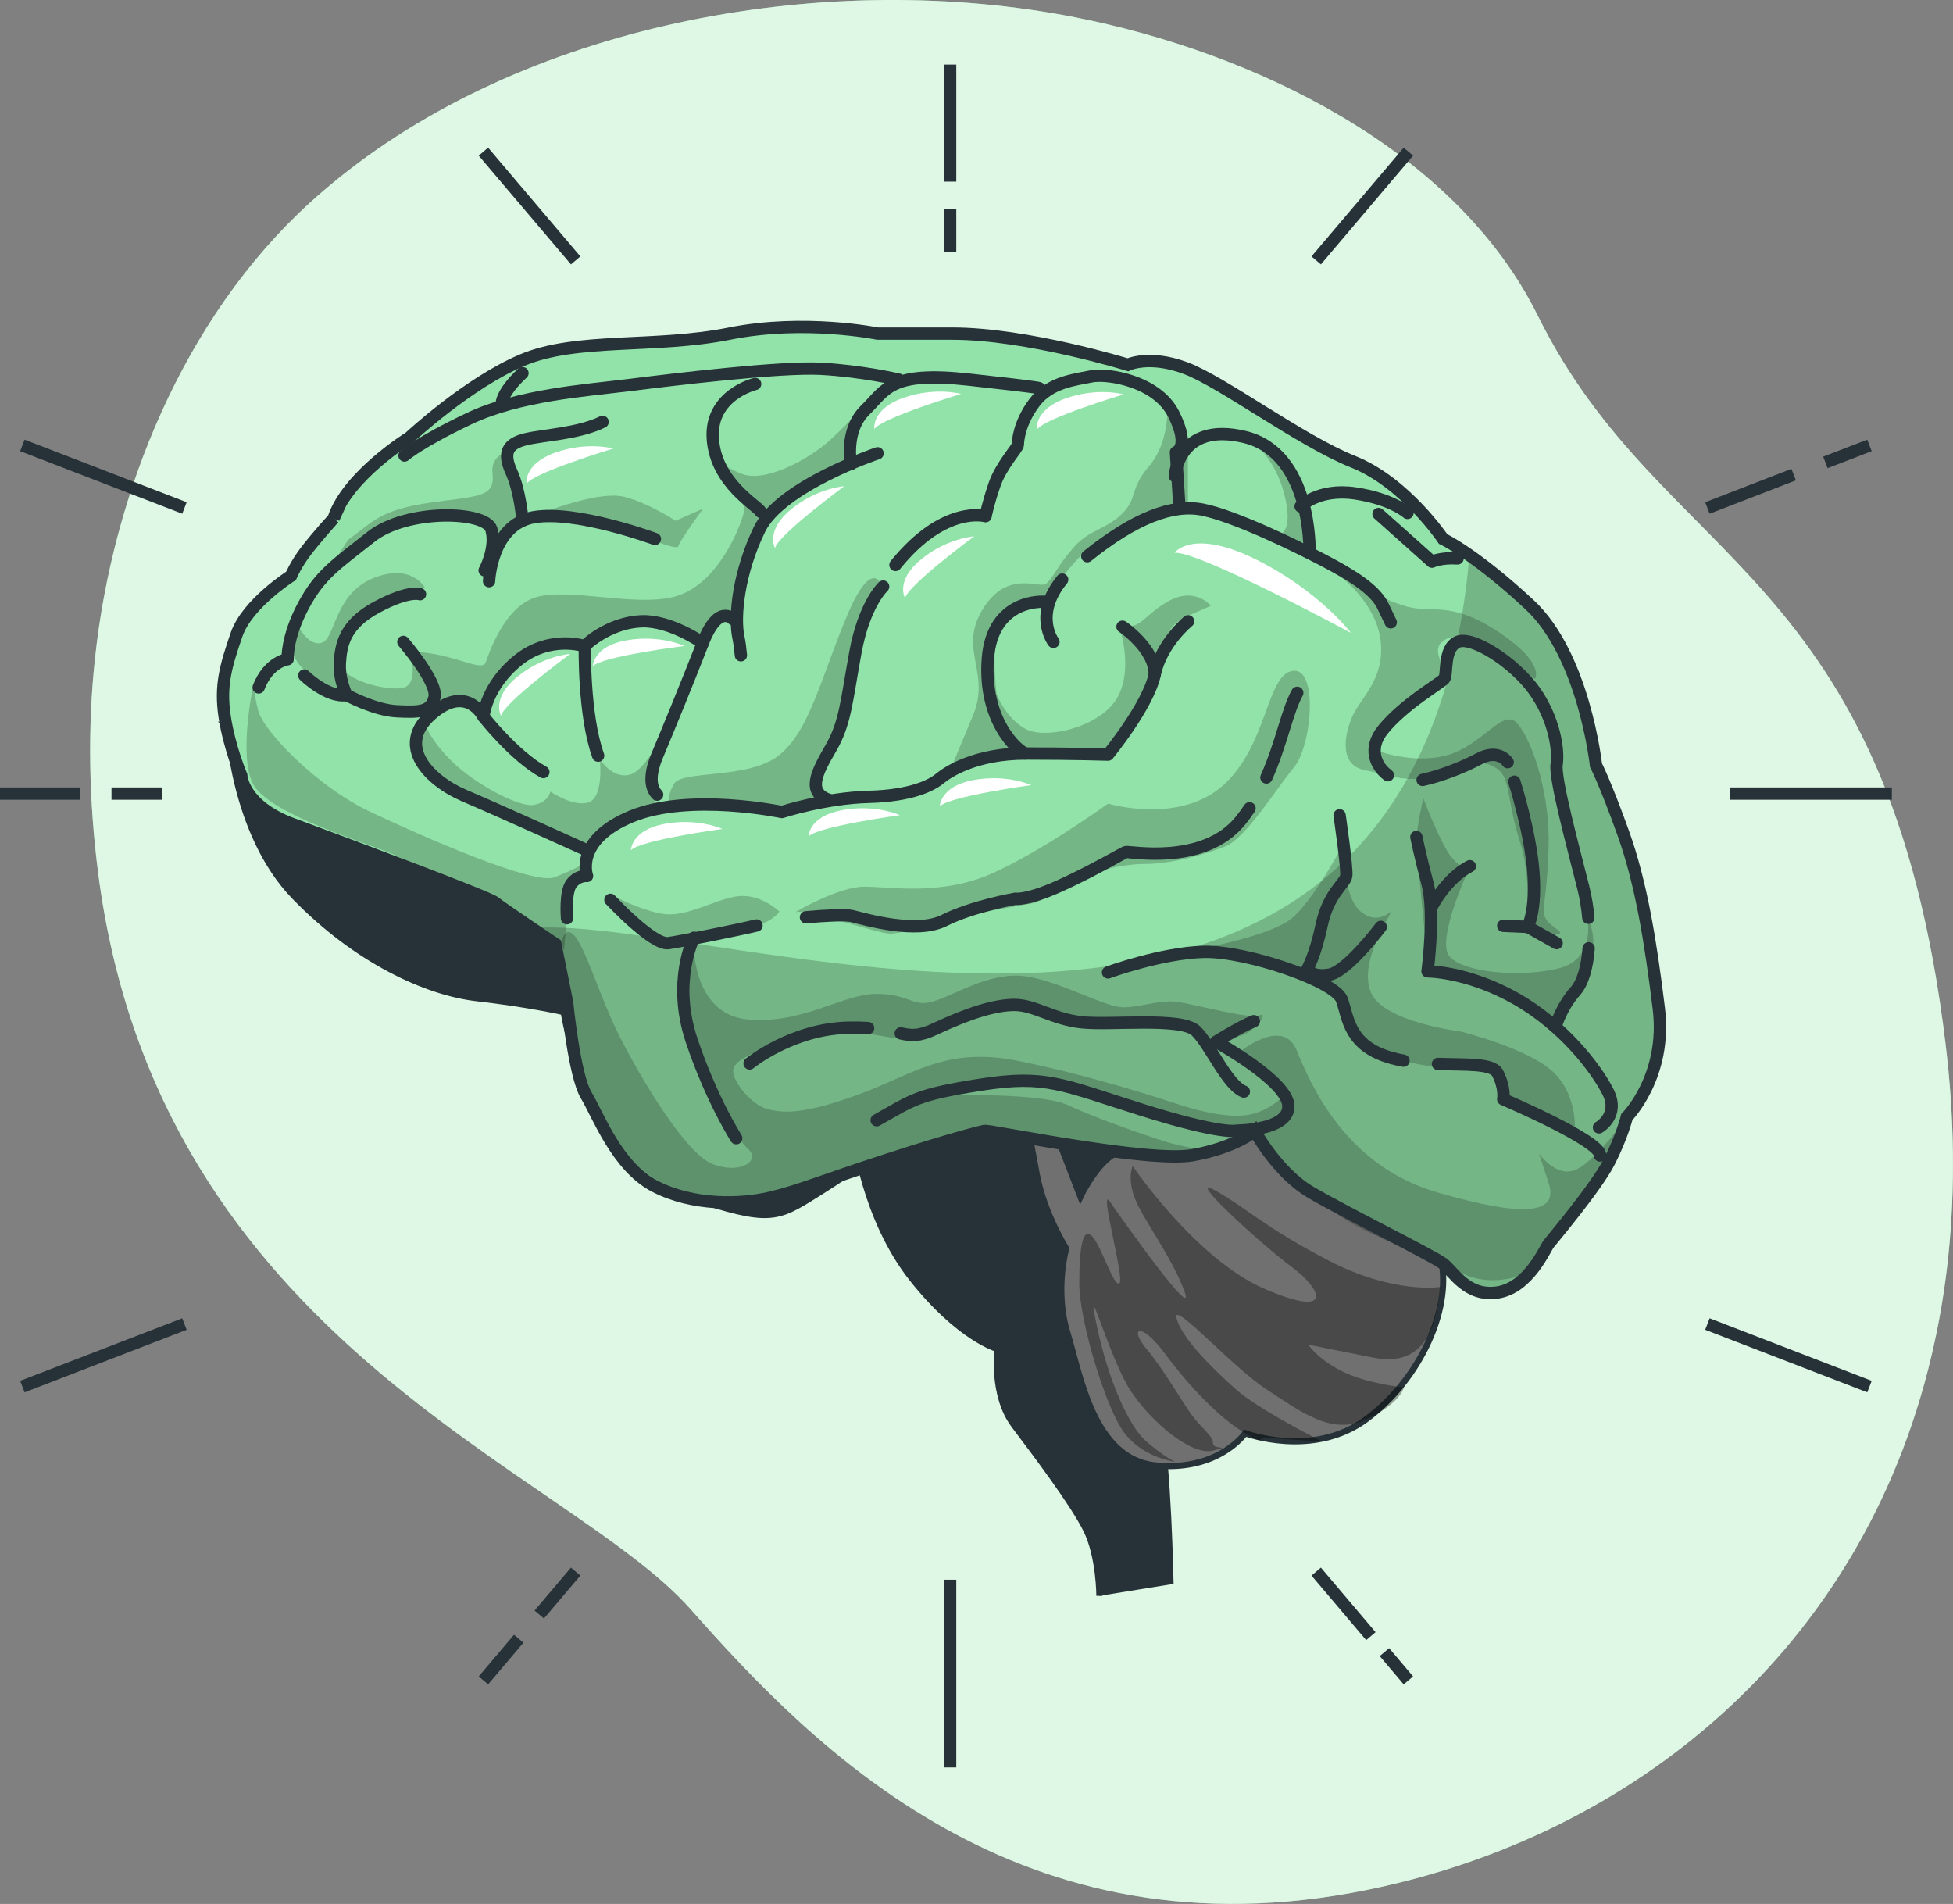 <svg width="317" height="309" viewBox="0 0 317 309" fill="none" xmlns="http://www.w3.org/2000/svg">
<rect x="0" y="0" width="317" height="309" fill="#808080" stroke="none"/>
<g clip-path="url(#clip0_383_1871)">
<path d="M174.423 2.789C203.331 8.451 236.181 24.099 249.611 51.239C269.909 92.24 306.415 91.826 315.796 169.474C317.259 181.582 317.352 192.965 316.262 203.61C315.677 209.33 314.739 214.844 313.483 220.124C302.147 268.108 264.743 298.044 221.886 306.729C165.521 318.157 132.105 283.807 112.133 261.21C92.161 238.613 25.776 217.976 15.936 141.713C14.44 130.084 14.168 118.294 15.444 106.626C18.343 79.997 29.772 51.608 50.236 32.958C51.772 31.56 53.361 30.201 54.989 28.887C86.822 3.235 135.011 -4.931 174.423 2.789Z" fill="#92E3A9"/>
<path opacity="0.7" d="M174.423 2.789C203.331 8.451 236.181 24.099 249.611 51.239C269.909 92.24 306.415 91.826 315.796 169.474C317.259 181.582 317.352 192.965 316.262 203.61C315.677 209.33 314.739 214.844 313.483 220.124C302.147 268.108 264.743 298.044 221.886 306.729C165.521 318.157 132.105 283.807 112.133 261.21C92.161 238.613 25.776 217.976 15.936 141.713C14.44 130.084 14.168 118.294 15.444 106.626C18.343 79.997 29.772 51.608 50.236 32.958C51.772 31.56 53.361 30.201 54.989 28.887C86.822 3.235 135.011 -4.931 174.423 2.789Z" fill="white"/>
<path d="M154.219 33.967V40.943" stroke="#263238" stroke-width="2" stroke-miterlimit="10"/>
<path d="M154.219 10.477V29.476" stroke="#263238" stroke-width="2" stroke-miterlimit="10"/>
<path d="M78.466 24.61L93.438 42.263" stroke="#263238" stroke-width="2" stroke-miterlimit="10"/>
<path d="M3.63 72.29L29.938 82.443" stroke="#263238" stroke-width="2" stroke-miterlimit="10"/>
<path d="M18.098 128.796H26.308" stroke="#263238" stroke-width="2" stroke-miterlimit="10"/>
<path d="M0 128.796H12.938" stroke="#263238" stroke-width="2" stroke-miterlimit="10"/>
<path d="M228.601 24.61L213.636 42.263" stroke="#263238" stroke-width="2" stroke-miterlimit="10"/>
<path d="M291.137 77.027L277.136 82.443" stroke="#263238" stroke-width="2" stroke-miterlimit="10"/>
<path d="M303.444 72.29L296.29 75.046" stroke="#263238" stroke-width="2" stroke-miterlimit="10"/>
<path d="M154.218 286.849V256.383" stroke="#263238" stroke-width="2" stroke-miterlimit="10"/>
<path d="M87.527 262.032L93.438 255.062" stroke="#263238" stroke-width="2" stroke-miterlimit="10"/>
<path d="M78.465 272.722L84.196 265.96" stroke="#263238" stroke-width="2" stroke-miterlimit="10"/>
<path d="M3.63 225.036L29.938 214.883" stroke="#263238" stroke-width="2" stroke-miterlimit="10"/>
<path d="M222.511 265.539L213.636 255.062" stroke="#263238" stroke-width="2" stroke-miterlimit="10"/>
<path d="M228.601 272.722L224.712 268.128" stroke="#263238" stroke-width="2" stroke-miterlimit="10"/>
<path d="M303.444 225.036L277.136 214.883" stroke="#263238" stroke-width="2" stroke-miterlimit="10"/>
<path d="M307.074 128.796H280.766" stroke="#263238" stroke-width="2" stroke-miterlimit="10"/>
<path d="M178.452 259.003C178.452 259.003 178.452 252.636 176.338 248.332C174.224 244.029 168.26 236.16 164.603 231.294C160.946 226.427 161.911 218.934 161.911 218.934C161.911 218.934 155.754 217.251 148.055 207.512C140.356 197.773 138.82 184.669 138.82 184.669L168.832 178.864C168.832 178.864 178.126 167.365 182.94 177.292C187.747 187.218 186.537 224.182 188.072 230.55C189.608 236.917 189.994 257.14 189.994 257.14" fill="#263238"/>
<path d="M178.452 259.003C178.452 259.003 178.452 252.636 176.338 248.332C174.224 244.029 168.26 236.16 164.603 231.294C160.946 226.427 161.911 218.934 161.911 218.934C161.911 218.934 155.754 217.251 148.055 207.512C140.356 197.773 138.82 184.669 138.82 184.669L168.832 178.864C168.832 178.864 178.126 167.365 182.94 177.292C187.747 187.218 186.537 224.182 188.072 230.55C189.608 236.917 189.994 257.14 189.994 257.14" stroke="#263238" stroke-miterlimit="10"/>
<path d="M165.368 174.923C165.368 174.923 167.097 184.099 168.253 190.467C169.41 196.835 173.06 202.639 173.06 202.639C173.06 202.639 171.139 209.382 173.253 216.307C175.367 223.237 177.488 236.904 187.68 237.843C197.879 238.781 202.108 232.601 202.108 232.601C202.108 232.601 213.071 236.723 221.734 230.356C230.39 223.988 236.161 212.003 233.661 203.39C231.161 194.777 228.083 190.842 214.999 186.164C201.915 181.485 183.445 185.601 180.56 187.477C177.674 189.348 175.367 194.22 175.367 194.22L170.747 182.236L168.825 174.186L165.361 174.936L165.368 174.923Z" fill="#707070" stroke="#263238" stroke-miterlimit="10"/>
<path d="M37.046 117.621C37.046 117.621 37.817 135.222 47.823 145.524C57.829 155.827 69.178 161.068 77.449 162.007C85.719 162.945 91.49 164.252 91.49 164.252C91.49 164.252 95.34 188.597 109.574 193.463C123.809 198.329 125.544 198.142 131.315 194.589C137.086 191.036 141.513 187.846 141.513 187.846C141.513 187.846 115.345 185.413 108.231 170.995C101.111 156.577 89.183 145.712 76.677 139.344C64.172 132.977 42.045 122.862 41.274 121.367C40.503 119.866 37.039 117.621 37.039 117.621H37.046Z" fill="#263238" stroke="#263238" stroke-miterlimit="10"/>
<path d="M54.165 84.1C54.165 84.1 51.473 87.096 49.737 89.341C48.009 91.587 47.238 93.464 47.238 93.464C47.238 93.464 40.117 97.961 38.389 103.015C36.66 108.069 35.696 111.253 36.467 116.314C37.238 121.368 39.16 125.865 39.16 125.865C39.16 125.865 39.353 130.731 47.431 133.728C55.508 136.724 79.177 145.525 80.327 146.463C81.477 147.401 90.14 153.206 90.14 153.206L92.062 162.757C92.062 162.757 93.219 174.554 95.14 177.738C97.061 180.922 100.14 189.348 106.296 192.531C112.453 195.715 120.152 195.528 124.959 194.402C129.765 193.276 133.036 191.781 144.006 188.222C154.976 184.662 159.012 183.731 159.783 183.543C160.555 183.355 186.524 188.785 193.644 187.477C200.765 186.164 203.65 183.543 203.65 183.543C203.65 183.543 207.307 190.286 212.692 193.47C218.077 196.654 232.511 203.772 234.24 205.079C235.968 206.393 238.089 210.508 243.089 209.758C248.089 209.007 250.788 202.639 251.36 201.895C251.931 201.151 259.059 192.719 261.173 188.597C263.287 184.475 264.058 181.291 264.058 181.291C264.058 181.291 270.6 174.736 269.251 163.689C267.901 152.643 266.365 143.279 263.48 135.222C260.594 127.166 259.052 124.176 259.052 124.176C259.052 124.176 257.131 106.387 248.275 98.149C239.426 89.911 234.233 87.478 234.233 87.478C234.233 87.478 228.077 78.302 219.613 74.93C211.15 71.559 198.451 62.007 192.487 59.762C186.524 57.516 183.06 59.199 183.06 59.199C183.06 59.199 166.704 54.145 154.584 54.145H142.464C142.464 54.145 130.537 51.712 118.416 54.145C106.296 56.578 93.598 54.708 84.748 58.455C75.899 62.201 66.472 71.002 66.472 71.002C66.472 71.002 56.466 77.182 54.159 84.113L54.165 84.1Z" fill="#92E3A9"/>
<path opacity="0.2" d="M263.494 135.222C260.608 127.172 259.066 124.176 259.066 124.176C259.066 124.176 257.144 106.387 248.289 98.149C244.193 94.337 240.896 91.781 238.515 90.118C229.719 192.272 116.888 148.113 86.311 150.624C88.359 152.015 90.141 153.206 90.141 153.206L92.062 162.757C92.062 162.757 93.219 174.554 95.141 177.738C97.062 180.922 100.14 189.347 106.297 192.531C112.453 195.715 120.152 195.527 124.959 194.401C129.766 193.275 133.037 191.781 144.007 188.221C154.97 184.662 159.013 183.724 159.784 183.543C160.555 183.355 186.524 188.784 193.645 187.477C200.765 186.164 203.651 183.543 203.651 183.543C203.651 183.543 207.307 190.286 212.693 193.47C218.078 196.653 232.512 203.772 234.24 205.079C235.969 206.393 238.09 210.508 243.09 209.758C248.089 209.007 250.789 202.639 251.36 201.895C251.932 201.151 259.059 192.719 261.173 188.597C263.288 184.475 264.059 181.291 264.059 181.291C264.059 181.291 270.601 174.735 269.251 163.689C267.902 152.643 266.366 143.279 263.48 135.222H263.494Z" fill="black"/>
<path opacity="0.2" d="M143.189 95.172C143.189 95.172 141.627 89.95 137.379 100.174C133.13 110.399 131.342 118.669 126.429 122.584C121.509 126.499 110.785 124.978 109.442 127.153C108.099 129.327 108.551 131.068 108.551 131.068C108.551 131.068 113.916 130.634 116.376 130.634C118.836 130.634 126.655 131.501 126.655 131.501L132.465 129.327C132.465 129.327 131.574 126.065 132.02 125.412C132.465 124.758 136.042 122.804 137.159 117.142C138.276 111.486 138.948 102.128 139.619 100.828C140.291 99.52 143.196 95.172 143.196 95.172H143.189Z" fill="black"/>
<path opacity="0.2" d="M129.107 148.042C129.107 148.042 136.035 143.907 140.284 143.907C144.532 143.907 152.803 145.427 161.073 141.732C169.344 138.031 179.849 130.421 179.849 130.421C179.849 130.421 191.47 133.902 198.624 127.373C205.778 120.843 205.552 109.532 209.8 108.878C214.049 108.224 212.932 121.063 210.026 124.545C207.121 128.026 202.201 136.077 198.85 137.384C195.499 138.691 190.134 140.212 185.886 140.212C181.637 140.212 177.169 141.732 177.169 141.732L168.008 146.521L157.058 148.482C157.058 148.482 146.779 151.53 144.539 151.53C142.298 151.53 130.903 147.395 129.114 148.048L129.107 148.042Z" fill="black"/>
<path opacity="0.2" d="M189.456 65.806C189.456 65.806 189.901 71.681 186.55 75.597C183.199 79.512 184.762 80.819 182.082 83.427C179.403 86.035 176.943 85.821 174.257 88.863C171.578 91.91 170.906 93.865 169.789 94.738C168.672 95.606 163.533 92.344 159.511 98.874C155.488 105.403 160.854 109.098 157.948 116.061C155.043 123.024 154.146 125.198 154.146 125.198L165.548 122.37C165.548 122.37 162.197 117.368 161.745 112.58C161.299 107.791 160.854 102.135 163.979 99.527C167.103 96.919 170.015 96.919 170.015 96.919C170.015 96.919 174.264 90.83 176.498 89.303C178.732 87.782 188.844 83.097 190.134 82.56C191.424 82.022 192.813 82.126 192.813 82.126V71.901L191.251 68.854L189.462 65.806H189.456Z" fill="black"/>
<path opacity="0.2" d="M202.866 71.242C202.866 71.242 206.888 74.069 208.451 80.159C210.013 86.248 207.779 86.688 207.779 86.688L212.473 88.429C212.473 88.429 212.699 82.773 210.459 77.771C208.225 72.769 202.859 71.242 202.859 71.242H202.866Z" fill="black"/>
<path opacity="0.2" d="M142.291 63.631C142.291 63.631 138.043 68.42 134.692 71.462C131.341 74.503 124.187 78.424 120.384 76.897C116.582 75.377 115.465 73.636 115.465 73.636C115.465 73.636 121.721 79.945 120.604 83.64C119.487 87.342 115.684 95.385 109.202 96.913C102.719 98.433 92.441 95.392 87.076 96.913C81.71 98.433 79.25 106.484 78.805 107.571C78.359 108.658 75.673 107.351 72.097 106.484C68.52 105.617 66.512 105.83 66.512 105.83C66.512 105.83 70.534 110.619 69.643 113.227C68.752 115.835 66.738 116.275 66.738 116.275C66.738 116.275 71.206 114.534 73.22 114.1C75.234 113.667 78.805 114.754 78.805 114.754C78.805 114.754 84.389 104.529 88.418 103.876C92.441 103.222 95.792 105.183 95.792 105.183C95.792 105.183 103.165 100.181 105.851 100.181C108.537 100.181 113.45 104.316 113.45 104.316C113.45 104.316 115.012 101.708 116.355 101.054C117.698 100.401 119.706 99.967 119.706 99.967C119.706 99.967 120.152 88.656 123.283 84.52C126.415 80.385 138.482 74.296 138.482 74.296C138.482 74.296 135.35 71.688 142.285 63.638L142.291 63.631Z" fill="black"/>
<path opacity="0.2" d="M109.434 115.628C109.434 115.628 105.412 124.545 102.507 125.632C99.601 126.719 97.367 123.238 97.367 123.238C97.367 123.238 98.039 129.327 95.579 130.201C93.119 131.068 89.323 128.46 89.323 128.46C89.323 128.46 89.097 130.201 86.643 130.634C84.183 131.068 77.03 127.153 73.46 123.671C69.883 120.19 68.992 117.582 68.992 117.582C68.992 117.582 66.532 120.843 67.875 123.238C69.218 125.632 76.591 129.981 79.051 131.068C81.511 132.155 95.147 137.597 95.147 137.597C95.147 137.597 99.615 134.116 101.629 133.249C103.644 132.382 106.768 131.288 106.768 131.288C106.768 131.288 105.878 130.201 106.323 127.586C106.768 124.978 109.454 115.621 109.454 115.621L109.434 115.628Z" fill="black"/>
<path opacity="0.2" d="M95.134 139.991C95.134 139.991 93.345 141.079 89.994 142.386C86.644 143.693 68.759 135.856 60.043 131.728C51.327 127.593 42.83 118.675 41.939 115.414C41.048 112.152 41.268 110.412 41.268 110.412C41.268 110.412 38.588 122.377 41.041 127.166C43.502 131.954 58.028 136.303 63.394 138.477C68.759 140.652 84.662 150.598 86.318 150.63C87.973 150.663 91.557 154.144 91.557 154.144C91.557 154.144 92.142 147.472 92.448 145.44C92.754 143.408 95.127 140.004 95.127 140.004L95.134 139.991Z" fill="black"/>
<path opacity="0.2" d="M223.204 121.717C223.204 121.717 229.24 124.111 234.825 122.584C240.41 121.063 243.767 115.187 246.001 117.148C248.235 119.109 251.586 128.026 251.367 137.164C251.147 146.301 250.024 147.608 250.921 149.129C251.812 150.65 254.724 151.523 252.264 151.737C249.804 151.957 247.57 151.303 247.57 151.303C247.57 151.303 248.913 143.473 246.679 136.51C244.445 129.547 245.283 125.917 242.657 124.545C240.031 123.173 241.095 124.111 233.715 125.852C226.342 127.593 221.934 125.011 223.21 121.717H223.204Z" fill="black"/>
<path opacity="0.2" d="M218.064 136.944C218.064 136.944 217.818 145.648 220.969 148.042C224.121 150.43 226.108 147.175 225.663 148.262C225.218 149.349 220.524 156.312 222.532 161.094C224.539 165.876 237.058 167.404 237.058 167.404C237.058 167.404 247.563 170.012 251.811 173.713C256.06 177.415 255.614 183.284 255.614 183.284L244.438 178.062C244.438 178.062 243.993 173.273 240.416 173.273C236.839 173.273 233.262 173.493 228.794 172.406C224.327 171.319 220.118 169.546 218.961 165.876C217.798 162.214 216.282 159.347 215.158 159.133C214.041 158.913 211.355 157.826 211.355 157.826C211.355 157.826 203.53 155.218 202.194 154.778C200.851 154.345 195.04 153.911 195.04 153.911C195.04 153.911 205.99 151.95 209.567 149.123C213.144 146.295 218.064 136.937 218.064 136.937V136.944Z" fill="black"/>
<path opacity="0.2" d="M257.623 148.909C257.623 148.909 259.185 155.652 252.929 157.179C246.673 158.7 237.505 157.833 235.271 155.218C233.037 152.61 238.402 141.079 238.402 141.079C238.402 141.079 236.388 140.859 234.599 137.597C232.811 134.336 231.022 129.547 231.022 129.547C231.022 129.547 229.905 134.336 229.905 136.51C229.905 138.684 231.92 157.833 231.92 157.833C231.92 157.833 238.628 158.7 243.322 161.314C248.016 163.922 252.264 166.317 252.264 166.317C252.264 166.317 253.607 162.401 254.943 161.094C256.28 159.787 260.528 154.351 257.623 148.909Z" fill="black"/>
<path opacity="0.2" d="M112.566 153.044C112.566 153.044 112.34 164.576 121.282 165.443C130.224 166.31 136.706 161.308 142.291 161.308C147.876 161.308 148.102 163.702 151.905 162.395C155.708 161.088 161.066 157.606 166.658 158.48C172.242 159.347 179.396 163.482 182.302 163.482C185.207 163.482 188.338 162.175 191.244 162.615C194.149 163.055 202.865 165.443 204.428 164.789C205.99 164.136 203.982 167.183 201.522 168.051C199.062 168.918 196.829 169.358 196.829 169.358C196.829 169.358 194.595 166.53 189.003 166.53C183.412 166.53 174.031 165.443 170.899 165.009C167.768 164.576 163.746 162.181 161.286 163.048C158.826 163.916 147.876 168.484 145.642 168.484C143.408 168.484 135.363 165.876 129.1 168.264C122.844 170.658 119.487 171.746 119.041 173.486C118.596 175.227 121.947 179.362 124.626 180.016C127.305 180.669 130.437 180.883 139.379 177.622C148.321 174.36 153.46 169.791 165.308 172.186C177.156 174.58 188.332 178.275 191.683 179.362C195.033 180.449 200.399 181.757 203.75 180.669C207.1 179.582 208.443 177.622 208.443 177.622C208.443 177.622 209.115 181.103 206.881 181.757C204.647 182.41 202.187 184.585 198.61 183.931C195.033 183.277 171.504 173.797 165.361 174.917C159.218 176.036 149.438 176.748 149.438 177.401C149.438 178.055 168.213 176.968 173.353 179.362C178.492 181.757 186.317 184.365 188.997 185.238C191.676 186.105 196.15 186.759 196.15 186.759C196.15 186.759 183.631 187.626 174.915 185.892C166.199 184.151 158.374 184.585 158.374 184.585C158.374 184.585 129.985 193.288 128.422 193.502C126.86 193.722 115.458 196.33 108.085 192.415C100.711 188.5 95.791 180.669 94.448 175.661C93.106 170.659 90.645 156.079 90.645 156.079C90.645 156.079 90.872 149.989 92.879 151.51C94.887 153.031 97.347 161.955 100.705 168.478C104.056 175.007 111.209 187.186 115.677 188.927C120.145 190.667 123.496 188.357 121.488 186.532C119.48 184.714 114.56 177.395 112.772 168.911C110.983 160.428 112.546 153.031 112.546 153.031L112.566 153.044Z" fill="black"/>
<path opacity="0.2" d="M201.297 170.665C201.297 170.665 208.225 165.009 210.458 170.445C212.692 175.881 218.284 189.153 233.256 193.508C248.229 197.857 252.922 196.77 251.36 191.988L249.798 187.199C249.798 187.199 252.849 191.645 256.28 189.593C259.711 187.542 264.065 181.291 264.065 181.291C264.065 181.291 258.959 194.382 256.28 196.77C253.601 199.164 253.607 198.737 251.367 201.889C249.126 205.04 251.367 206.127 245.33 207.428C239.293 208.735 236.348 205.972 234.247 205.066C232.146 204.16 220.744 200.077 216.721 196.764C212.699 193.457 205.1 186.105 204.874 185.232C204.648 184.365 203.657 183.53 203.657 183.53C203.657 183.53 210.02 181.97 209.794 179.142C209.568 176.314 201.304 170.659 201.304 170.659L201.297 170.665Z" fill="black"/>
<path opacity="0.2" d="M217.393 93.431C217.393 93.431 223.429 97.78 224.101 104.089C224.772 110.399 220.75 113.227 219.407 116.488C218.064 119.75 217.552 124.131 221.422 124.972L225.284 125.813C225.284 125.813 222.086 120.403 224.101 118.229C226.115 116.055 233.934 110.612 234.379 109.525C234.825 108.438 232.365 105.824 233.934 104.303C235.496 102.782 237.285 103.436 239.745 104.523C242.205 105.61 249.132 110.179 249.132 110.179C249.132 110.179 250.921 107.784 243.548 102.782C236.175 97.78 233.043 99.301 229.24 98.647C225.437 97.993 217.393 93.425 217.393 93.425V93.431Z" fill="black"/>
<path opacity="0.2" d="M89.316 82.773C89.316 82.773 97.361 79.725 101.164 80.599C104.967 81.466 109.654 84.514 109.654 84.514L114.122 82.553C114.122 82.553 110.319 87.775 110.099 88.642C109.873 89.51 103.843 86.682 100.04 85.815C96.237 84.947 89.31 82.767 89.31 82.767L89.316 82.773Z" fill="black"/>
<path opacity="0.2" d="M66.518 105.837C66.518 105.837 68.307 111.492 64.956 111.712C61.605 111.932 55.568 110.192 54.897 107.364C54.225 104.536 58.248 99.534 60.262 98.446C62.277 97.359 68.978 95.398 68.978 95.398C68.978 95.398 66.744 91.263 60.481 93.878C54.219 96.492 54.445 103.669 52.211 104.322C49.977 104.976 48.188 101.274 48.188 101.274C48.188 101.274 46.546 104.225 47.962 106.93C49.385 109.635 53.979 111.939 55.116 112.366C56.253 112.8 63.493 116.598 66.738 116.281C69.982 115.964 70.986 112.8 69.869 110.192C68.752 107.584 66.518 105.843 66.518 105.843V105.837Z" fill="black"/>
<path opacity="0.2" d="M126.508 147.938C126.508 147.938 123.576 145.084 119.906 145.44C116.243 145.796 111.476 149.006 107.44 148.294C103.404 147.582 99.01 145.084 99.01 145.084C99.01 145.084 104.209 152.798 106.343 152.934C108.477 153.07 123.942 151.866 126.508 147.938Z" fill="black"/>
<path opacity="0.2" d="M181.504 101.184C181.504 101.184 184.071 107.966 181.504 112.961C178.938 117.957 169.77 120.099 166.472 118.313C163.175 116.527 161.738 112.573 161.738 112.573C161.738 112.573 161.3 119.277 165.541 122.364C165.541 122.364 173.812 121.167 175.281 121.523C176.751 121.879 179.683 121.879 179.683 121.879C179.683 121.879 182.183 117.892 184.815 113.673C187.448 109.448 188.113 107.603 188.851 105.105C189.582 102.607 189.948 101.177 193.252 99.754L196.55 98.323C196.55 98.323 193.984 95.114 189.582 97.612C185.181 100.11 185.181 102.607 181.518 101.177L181.504 101.184Z" fill="black"/>
<path opacity="0.2" d="M82.508 73.351C82.508 73.351 79.576 73.707 79.941 76.923C80.307 80.133 78.472 80.489 72.608 81.207C66.744 81.925 63.074 82.637 59.776 85.135L56.479 87.633L51.712 95.127C51.712 95.127 61.977 84.423 70.414 84.061C78.844 83.705 79.582 85.847 79.582 86.915C79.582 87.983 79.217 92.622 79.217 92.622C79.217 92.622 81.052 87.626 84.715 83.698L82.514 73.351H82.508Z" fill="black"/>
<path d="M54.165 84.1C54.165 84.1 51.473 87.096 49.737 89.341C48.009 91.587 47.238 93.464 47.238 93.464C47.238 93.464 40.117 97.961 38.389 103.015C36.66 108.069 35.696 111.253 36.467 116.314C37.238 121.368 39.16 125.865 39.16 125.865C39.16 125.865 39.353 130.731 47.431 133.728C55.508 136.724 79.177 145.525 80.327 146.463C81.477 147.401 90.14 153.206 90.14 153.206L92.062 162.757C92.062 162.757 93.219 174.554 95.14 177.738C97.061 180.922 100.14 189.348 106.296 192.531C112.453 195.715 120.152 195.528 124.959 194.402C129.765 193.276 133.036 191.781 144.006 188.222C154.976 184.662 159.012 183.731 159.783 183.543C160.555 183.355 186.524 188.785 193.644 187.477C200.765 186.164 203.65 183.543 203.65 183.543C203.65 183.543 207.307 190.286 212.692 193.47C218.077 196.654 232.511 203.772 234.24 205.079C235.968 206.393 238.089 210.508 243.089 209.758C248.089 209.007 250.788 202.639 251.36 201.895C251.931 201.151 259.059 192.719 261.173 188.597C263.287 184.475 264.058 181.291 264.058 181.291C264.058 181.291 270.6 174.736 269.251 163.689C267.901 152.643 266.365 143.279 263.48 135.222C260.594 127.166 259.052 124.176 259.052 124.176C259.052 124.176 257.131 106.387 248.275 98.149C239.426 89.911 234.233 87.478 234.233 87.478C234.233 87.478 228.077 78.302 219.613 74.93C211.15 71.559 198.451 62.007 192.487 59.762C186.524 57.516 183.06 59.199 183.06 59.199C183.06 59.199 166.704 54.145 154.584 54.145H142.464C142.464 54.145 130.537 51.712 118.416 54.145C106.296 56.578 93.598 54.708 84.748 58.455C75.899 62.201 66.472 71.002 66.472 71.002C66.472 71.002 56.466 77.182 54.159 84.113L54.165 84.1Z" stroke="#263238" stroke-miterlimit="10"/>
<path d="M102.413 137.986C102.413 137.986 102.413 134.731 107.845 133.715C113.277 132.699 117.246 134.53 117.246 134.53C117.246 134.53 103.876 136.361 102.413 137.986Z" fill="white"/>
<path d="M131.234 135.753C131.234 135.753 131.234 132.498 136.666 131.482C142.098 130.466 146.067 132.297 146.067 132.297C146.067 132.297 132.697 134.129 131.234 135.753Z" fill="white"/>
<path d="M152.543 130.874C152.543 130.874 152.543 127.619 157.975 126.603C163.407 125.587 167.376 127.418 167.376 127.418C167.376 127.418 154.006 129.249 152.543 130.874Z" fill="white"/>
<path d="M146.898 97.088C146.898 97.088 145.269 94.247 149.511 90.784C153.746 87.323 158.127 87.044 158.127 87.044C158.127 87.044 147.364 94.971 146.898 97.088Z" fill="white"/>
<path d="M125.797 88.96C125.797 88.96 124.168 86.119 128.409 82.657C132.651 79.195 137.026 78.916 137.026 78.916C137.026 78.916 126.262 86.844 125.797 88.96Z" fill="white"/>
<path d="M81.325 116.165C81.325 116.165 79.696 113.324 83.938 109.862C88.173 106.4 92.554 106.121 92.554 106.121C92.554 106.121 81.79 114.049 81.325 116.165Z" fill="white"/>
<path d="M96.217 108.127C96.217 108.127 96.257 104.872 101.702 103.921C107.147 102.97 111.089 104.84 111.089 104.84C111.089 104.84 97.699 106.516 96.217 108.127Z" fill="white"/>
<path d="M190.639 89.717C190.639 89.717 193.511 85.692 203.783 90.759C214.055 95.832 219.287 102.724 219.287 102.724C219.287 102.724 194.595 89.406 190.639 89.71V89.717Z" fill="white"/>
<path d="M85.466 78.509C85.466 78.509 84.935 75.299 90.134 73.455C95.326 71.61 99.548 72.801 99.548 72.801C99.548 72.801 86.65 76.677 85.473 78.509H85.466Z" fill="white"/>
<path d="M168.306 69.714C168.306 69.714 167.774 66.505 172.974 64.66C178.166 62.816 182.388 64.007 182.388 64.007C182.388 64.007 169.49 67.883 168.313 69.714H168.306Z" fill="white"/>
<path d="M141.919 69.643C141.919 69.643 141.387 66.433 146.579 64.589C151.772 62.745 155.994 63.935 155.994 63.935C155.994 63.935 143.095 67.812 141.919 69.643Z" fill="white"/>
<path opacity="0.35" d="M183.851 189.257C183.851 189.257 194.083 204.341 205.239 209.169C216.396 213.996 214.847 209.473 209.581 205.551C204.315 201.63 192.222 190.467 197.181 193.178C202.141 195.896 205.239 199.21 215.777 204.645C226.315 210.075 233.755 208.871 233.755 208.871C233.755 208.871 233.442 214.605 231.275 217.62C229.108 220.636 226.003 220.94 222.904 220.338C219.806 219.736 212.367 218.228 212.367 218.228C212.367 218.228 213.603 220.338 217.639 222.454C221.668 224.564 227.871 225.172 227.871 225.172C227.871 225.172 227.406 227.715 221.748 230.368C216.09 233.022 211.13 229.094 205.552 225.476C199.974 221.859 190.054 210.689 190.985 214.009C191.916 217.329 196.876 222.156 200.592 225.476C204.309 228.796 214.541 233.921 214.541 233.921C214.541 233.921 208.344 233.617 205.864 233.319C203.385 233.015 206.137 234.931 202.128 232.614C198.119 230.297 193.159 225.172 189.13 219.743C185.101 214.313 183.24 215.517 186.032 218.837C188.824 222.156 191.923 227.586 193.472 229.695C195.021 231.805 196.882 233.015 196.882 234.219C196.882 235.422 200.293 234.523 196.882 235.422C193.472 236.328 186.963 230.899 183.552 225.767C180.141 220.636 176.112 205.855 177.974 214.909C179.836 223.962 183.246 231.501 186.032 233.915C188.818 236.328 190.679 237.234 190.679 237.234C190.679 237.234 185.719 236.633 182.621 232.711C179.523 228.789 175.182 214.307 175.182 208.276C175.182 202.245 175.8 198.925 177.349 200.73C178.898 202.542 180.76 208.878 181.691 208.276C182.621 207.674 178.28 192.285 180.141 195.003C182.003 197.721 194.402 215.219 192.228 209.486C190.061 203.752 185.407 197.721 184.17 194.401C182.934 191.082 183.858 189.27 183.858 189.27L183.851 189.257Z" fill="black"/>
<path d="M92.035 149.026C92.035 149.026 91.677 144.806 92.76 143.396C93.844 141.991 95.287 142.166 95.287 142.166C95.287 142.166 93.119 136.361 102.514 132.492C111.908 128.622 126.907 131.786 126.907 131.786C126.907 131.786 133.954 129.502 141.002 129.327C148.049 129.152 151.3 127.392 152.563 126.337C153.827 125.283 158.348 122.293 166.479 122.293C174.61 122.293 179.849 122.468 179.849 122.468C179.849 122.468 186.351 114.553 187.435 109.454C188.518 104.355 192.853 100.834 192.853 100.834" stroke="#263238" stroke-width="2" stroke-linecap="round" stroke-linejoin="round"/>
<path d="M182.195 101.714C182.195 101.714 187.434 105.235 187.434 109.454" stroke="#263238" stroke-width="2" stroke-linecap="round" stroke-linejoin="round"/>
<path d="M169.55 97.67C169.55 97.67 161.06 96.965 160.335 106.988C159.61 117.012 165.215 121.937 166.478 122.286" stroke="#263238" stroke-width="2" stroke-linecap="round" stroke-linejoin="round"/>
<path d="M176.478 90.267C184.097 84.145 190.286 81.725 195.206 82.715C200.445 83.77 210.205 88.52 214.899 90.979C219.593 93.438 223.21 95.728 224.473 98.362L225.736 101.003" stroke="#263238" stroke-width="2" stroke-linecap="round" stroke-linejoin="round"/>
<path d="M170.992 104.174C170.992 104.174 167.675 99.864 172.408 94.072" stroke="#263238" stroke-width="2" stroke-linecap="round" stroke-linejoin="round"/>
<path d="M191.417 82.016L190.872 73.397C190.872 73.397 193.219 72.691 190.513 67.242C187.8 61.787 179.669 60.558 177.143 61.088C174.616 61.619 170.454 61.968 167.928 65.308C165.401 68.647 165.215 71.636 165.215 72.167C165.215 72.698 162.503 75.506 161.419 78.677C160.335 81.841 159.976 83.776 159.976 83.776C159.976 83.776 153.288 81.841 145.343 91.691" stroke="#263238" stroke-width="2" stroke-linecap="round" stroke-linejoin="round"/>
<path d="M143.348 95.204C143.348 95.204 140.276 98.019 138.833 105.934C137.391 113.848 137.205 117.368 134.858 121.413C132.511 125.457 130.882 128.622 134.678 129.858" stroke="#263238" stroke-width="2" stroke-linecap="round" stroke-linejoin="round"/>
<path d="M142.444 73.571C142.444 73.571 126.727 78.845 123.29 85.879C119.859 92.914 119.135 100.123 119.859 103.468C120.032 104.264 120.158 105.261 120.258 106.348" stroke="#263238" stroke-width="2" stroke-linecap="round" stroke-linejoin="round"/>
<path d="M118.955 100.485C118.955 100.485 116.608 97.845 114.075 104.355C111.549 110.865 108.291 118.779 106.669 122.642C105.04 126.512 105.944 128.272 106.669 128.971" stroke="#263238" stroke-width="2" stroke-linecap="round" stroke-linejoin="round"/>
<path d="M114.075 104.355C114.075 104.355 108.836 100.66 104.136 100.834C99.435 101.009 95.645 103.999 94.921 104.879C94.921 104.879 89.316 102.944 84.077 107.163C78.838 111.382 78.472 116.307 78.472 116.307C78.472 116.307 75.76 110.852 69.982 115.958C64.205 121.063 69.623 126.687 75.401 129.146C81.185 131.605 94.781 137.778 94.781 137.778" stroke="#263238" stroke-width="2" stroke-linecap="round" stroke-linejoin="round"/>
<path d="M78.478 116.313C78.478 116.313 83.418 122.642 88.199 125.302" stroke="#263238" stroke-width="2" stroke-linecap="round" stroke-linejoin="round"/>
<path d="M94.928 104.879C94.928 104.879 94.702 115.99 97.088 122.636" stroke="#263238" stroke-width="2" stroke-linecap="round" stroke-linejoin="round"/>
<path d="M78.665 92.57C78.665 92.57 80.653 88.876 79.749 85.886C78.845 82.896 66.013 82.547 60.236 87.115C54.458 91.684 51.925 93.269 49.212 98.369C46.5 103.468 46.686 106.988 46.686 106.988C46.686 106.988 43.614 107.338 41.985 111.564" stroke="#263238" stroke-width="2" stroke-linecap="round" stroke-linejoin="round"/>
<path d="M68.18 96.44C68.18 96.44 66.371 95.735 61.133 98.55C55.894 101.365 55.348 104.704 55.169 107.519C54.989 110.334 56.252 112.793 56.252 112.793C56.252 112.793 60.767 115.252 64.384 115.433C68 115.608 69.988 115.608 70.527 113.149C71.072 110.69 65.467 104.18 65.467 104.18" stroke="#263238" stroke-width="2" stroke-linecap="round" stroke-linejoin="round"/>
<path d="M49.392 109.629C49.392 109.629 53.188 113.324 56.26 112.793" stroke="#263238" stroke-width="2" stroke-linecap="round" stroke-linejoin="round"/>
<path d="M79.383 94.324C79.383 94.324 79.742 85.181 86.61 83.951C93.478 82.722 106.303 87.471 106.303 87.471" stroke="#263238" stroke-width="2" stroke-linecap="round" stroke-linejoin="round"/>
<path d="M84.808 84.475C84.808 84.475 84.449 79.725 83 76.561C81.557 73.397 82.455 71.986 85.347 71.287C88.239 70.582 93.837 70.407 97.813 68.472" stroke="#263238" stroke-width="2" stroke-linecap="round" stroke-linejoin="round"/>
<path d="M122.572 62.318C122.572 62.318 115.165 64.078 115.704 71.287C116.249 78.496 122.931 82.016 123.476 83.071" stroke="#263238" stroke-width="2" stroke-linecap="round" stroke-linejoin="round"/>
<path d="M138.109 75.331C138.109 75.331 137.025 69.876 140.456 66.537C143.886 63.198 144.431 60.208 157.263 61.612C170.095 63.017 168.645 63.017 168.645 63.017" stroke="#263238" stroke-width="2" stroke-linecap="round" stroke-linejoin="round"/>
<path d="M145.882 61.612C145.882 61.612 139.918 60.208 133.236 59.852C126.548 59.503 109.202 61.612 102.155 62.492C95.107 63.373 84.263 64.078 76.132 67.948C68.001 71.817 65.654 73.927 65.654 73.927" stroke="#263238" stroke-width="2" stroke-linecap="round" stroke-linejoin="round"/>
<path d="M81.411 65.748C81.411 65.748 81.191 63.897 84.808 60.558" stroke="#263238" stroke-width="2" stroke-linecap="round" stroke-linejoin="round"/>
<path d="M205.559 126.182C207.992 120.72 208.929 115.382 210.565 112.437" stroke="#263238" stroke-width="2" stroke-linecap="round" stroke-linejoin="round"/>
<path d="M130.815 148.87C133.907 148.586 137.205 148.411 138.288 148.67C140.456 149.2 148.766 151.659 153.287 149.375C157.802 147.091 164.849 145.855 164.849 145.855C164.849 145.855 166.657 146.204 172.076 143.745C177.494 141.286 182.195 138.471 182.733 138.29C183.272 138.109 195.379 140.574 201.343 133.191C201.874 132.53 202.366 131.864 202.819 131.178" stroke="#263238" stroke-width="2" stroke-linecap="round" stroke-linejoin="round"/>
<path d="M99.083 146.036C99.083 146.036 105.951 153.419 108.477 153.07C110.479 152.792 119.042 151.083 122.798 150.203" stroke="#263238" stroke-width="2" stroke-linecap="round" stroke-linejoin="round"/>
<path d="M112.632 152.19C112.632 152.19 109.016 159.224 112.273 168.899C115.531 178.573 119.5 184.727 119.5 184.727" stroke="#263238" stroke-width="2" stroke-linecap="round" stroke-linejoin="round"/>
<path d="M146.2 167.714C147.962 168.102 149.179 168.212 151.838 166.964C157.077 164.504 161.412 163.094 164.67 163.094C167.927 163.094 170.813 165.378 175.513 165.909C180.214 166.439 191.776 165.029 194.123 167.313C196.469 169.597 199.182 176.107 201.895 177.162" stroke="#263238" stroke-width="2" stroke-linecap="round" stroke-linejoin="round"/>
<path d="M121.668 172.594C121.668 172.594 128.536 166.964 137.751 166.789C138.954 166.763 139.998 166.789 140.909 166.854" stroke="#263238" stroke-width="2" stroke-linecap="round" stroke-linejoin="round"/>
<path d="M203.517 165.734C200.991 166.789 197.374 169.073 197.374 169.073C197.374 169.073 208.935 175.402 209.122 179.447C209.301 183.491 200.811 183.491 200.811 183.491C200.811 183.491 198.61 184.281 185.48 180.158C172.355 176.036 169.816 174.386 159.225 176.036C148.64 177.686 148.215 178.508 142.291 181.809" stroke="#263238" stroke-width="2" stroke-linecap="round" stroke-linejoin="round"/>
<path d="M233.396 172.671C238.129 172.839 242.258 172.555 243.089 174.179C244.352 176.638 243.993 178.398 243.993 178.398C243.993 178.398 260.076 185.258 259.71 187.542" stroke="#263238" stroke-width="2" stroke-linecap="round" stroke-linejoin="round"/>
<path d="M179.849 157.82C179.849 157.82 188.525 154.655 195.386 154.481C202.254 154.306 216.708 159.23 217.792 162.22C218.875 165.21 218.875 169.785 225.923 171.72C226.534 171.888 227.166 172.031 227.804 172.141" stroke="#263238" stroke-width="2" stroke-linecap="round" stroke-linejoin="round"/>
<path d="M259.537 182.967C259.537 182.967 262.968 181.032 260.98 177.162C258.992 173.292 253.753 166.433 245.981 162.039C238.209 157.645 231.707 157.645 231.707 157.645C231.707 157.645 232.97 148.145 231.707 143.402C230.444 138.652 229.898 135.837 229.898 135.837" stroke="#263238" stroke-width="2" stroke-linecap="round" stroke-linejoin="round"/>
<path d="M232.432 147.091C232.432 147.091 234.779 142.515 238.575 140.581" stroke="#263238" stroke-width="2" stroke-linecap="round" stroke-linejoin="round"/>
<path d="M217.432 132.317C217.432 132.317 218.696 140.937 218.516 142.166C218.337 143.396 215.624 144.981 214.54 150.08C213.457 155.18 212.193 157.289 212.193 157.289C212.193 157.289 212.918 158.694 215.81 158.169C218.702 157.639 224.121 150.43 224.121 150.43" stroke="#263238" stroke-width="2" stroke-linecap="round" stroke-linejoin="round"/>
<path d="M257.862 153.905C257.636 156.94 256.911 159.489 255.741 160.81C253.394 163.45 252.49 166.614 252.49 166.614" stroke="#263238" stroke-width="2" stroke-linecap="round" stroke-linejoin="round"/>
<path d="M225.278 125.82C223.283 124.331 222 121.465 224.48 118.423C227.91 114.204 233.874 110.858 234.419 110.159C234.964 109.454 234.24 105.235 236.587 104.18C238.934 103.125 245.801 107.519 249.053 112.094C252.304 116.669 253.028 121.769 252.669 124.053C252.31 126.337 255.382 137.597 257.004 144.101C257.396 145.686 257.669 147.33 257.809 148.954" stroke="#263238" stroke-width="2" stroke-linecap="round" stroke-linejoin="round"/>
<path d="M244.718 123.697C244.718 123.697 243.275 121.413 240.018 123.167C237.704 124.416 233.934 125.93 230.909 126.577" stroke="#263238" stroke-width="2" stroke-linecap="round" stroke-linejoin="round"/>
<path d="M245.802 126.862C245.802 126.862 248.328 134.776 248.873 141.286C249.418 147.796 247.969 150.43 247.969 150.43L243.993 150.255" stroke="#263238" stroke-width="2" stroke-linecap="round" stroke-linejoin="round"/>
<path d="M247.969 150.43L252.669 153.07" stroke="#263238" stroke-width="2" stroke-linecap="round" stroke-linejoin="round"/>
<path d="M190.692 77.266C190.692 77.266 191.238 68.297 202.075 70.937C212.918 73.578 212.553 89.406 212.553 89.406" stroke="#263238" stroke-width="2" stroke-linecap="round" stroke-linejoin="round"/>
<path d="M211.109 82.191C211.109 82.191 214.001 79.201 219.965 80.081C225.929 80.961 228.455 83.246 228.455 83.246" stroke="#263238" stroke-width="2" stroke-linecap="round" stroke-linejoin="round"/>
<path d="M223.755 83.42L232.431 91.16C232.431 91.16 233.874 90.455 236.586 90.629" stroke="#263238" stroke-width="2" stroke-linecap="round" stroke-linejoin="round"/>
<path d="M54.165 84.1C54.165 84.1 51.473 87.096 49.737 89.341C48.009 91.587 47.238 93.464 47.238 93.464C47.238 93.464 40.117 97.961 38.389 103.015C36.66 108.069 35.696 111.253 36.467 116.314C37.238 121.368 39.16 125.865 39.16 125.865C39.16 125.865 39.353 130.731 47.431 133.728C55.508 136.724 79.177 145.525 80.327 146.463C81.477 147.401 90.14 153.206 90.14 153.206L92.062 162.757C92.062 162.757 93.219 174.554 95.14 177.738C97.061 180.922 100.14 189.348 106.296 192.531C112.453 195.715 120.152 195.528 124.959 194.402C129.765 193.276 133.036 191.781 144.006 188.222C154.976 184.662 159.012 183.731 159.783 183.543C160.555 183.355 186.524 188.785 193.644 187.477C200.765 186.164 203.65 183.543 203.65 183.543C203.65 183.543 207.307 190.286 212.692 193.47C218.077 196.654 232.511 203.772 234.24 205.079C235.968 206.393 238.089 210.508 243.089 209.758C248.089 209.007 250.788 202.639 251.36 201.895C251.931 201.151 259.059 192.719 261.173 188.597C263.287 184.475 264.058 181.291 264.058 181.291C264.058 181.291 270.6 174.736 269.251 163.689C267.901 152.643 266.365 143.279 263.48 135.222C260.594 127.166 259.052 124.176 259.052 124.176C259.052 124.176 257.131 106.387 248.275 98.149C239.426 89.911 234.233 87.478 234.233 87.478C234.233 87.478 228.077 78.302 219.613 74.93C211.15 71.559 198.451 62.007 192.487 59.762C186.524 57.516 183.06 59.199 183.06 59.199C183.06 59.199 166.704 54.145 154.584 54.145H142.464C142.464 54.145 130.537 51.712 118.416 54.145C106.296 56.578 93.598 54.708 84.748 58.455C75.899 62.201 66.472 71.002 66.472 71.002C66.472 71.002 56.466 77.182 54.159 84.113L54.165 84.1Z" stroke="#263238" stroke-width="2" stroke-miterlimit="10"/>
</g>
<defs>
<clipPath id="clip0_383_1871">
<rect width="317" height="309" fill="white"/>
</clipPath>
</defs>
</svg>
